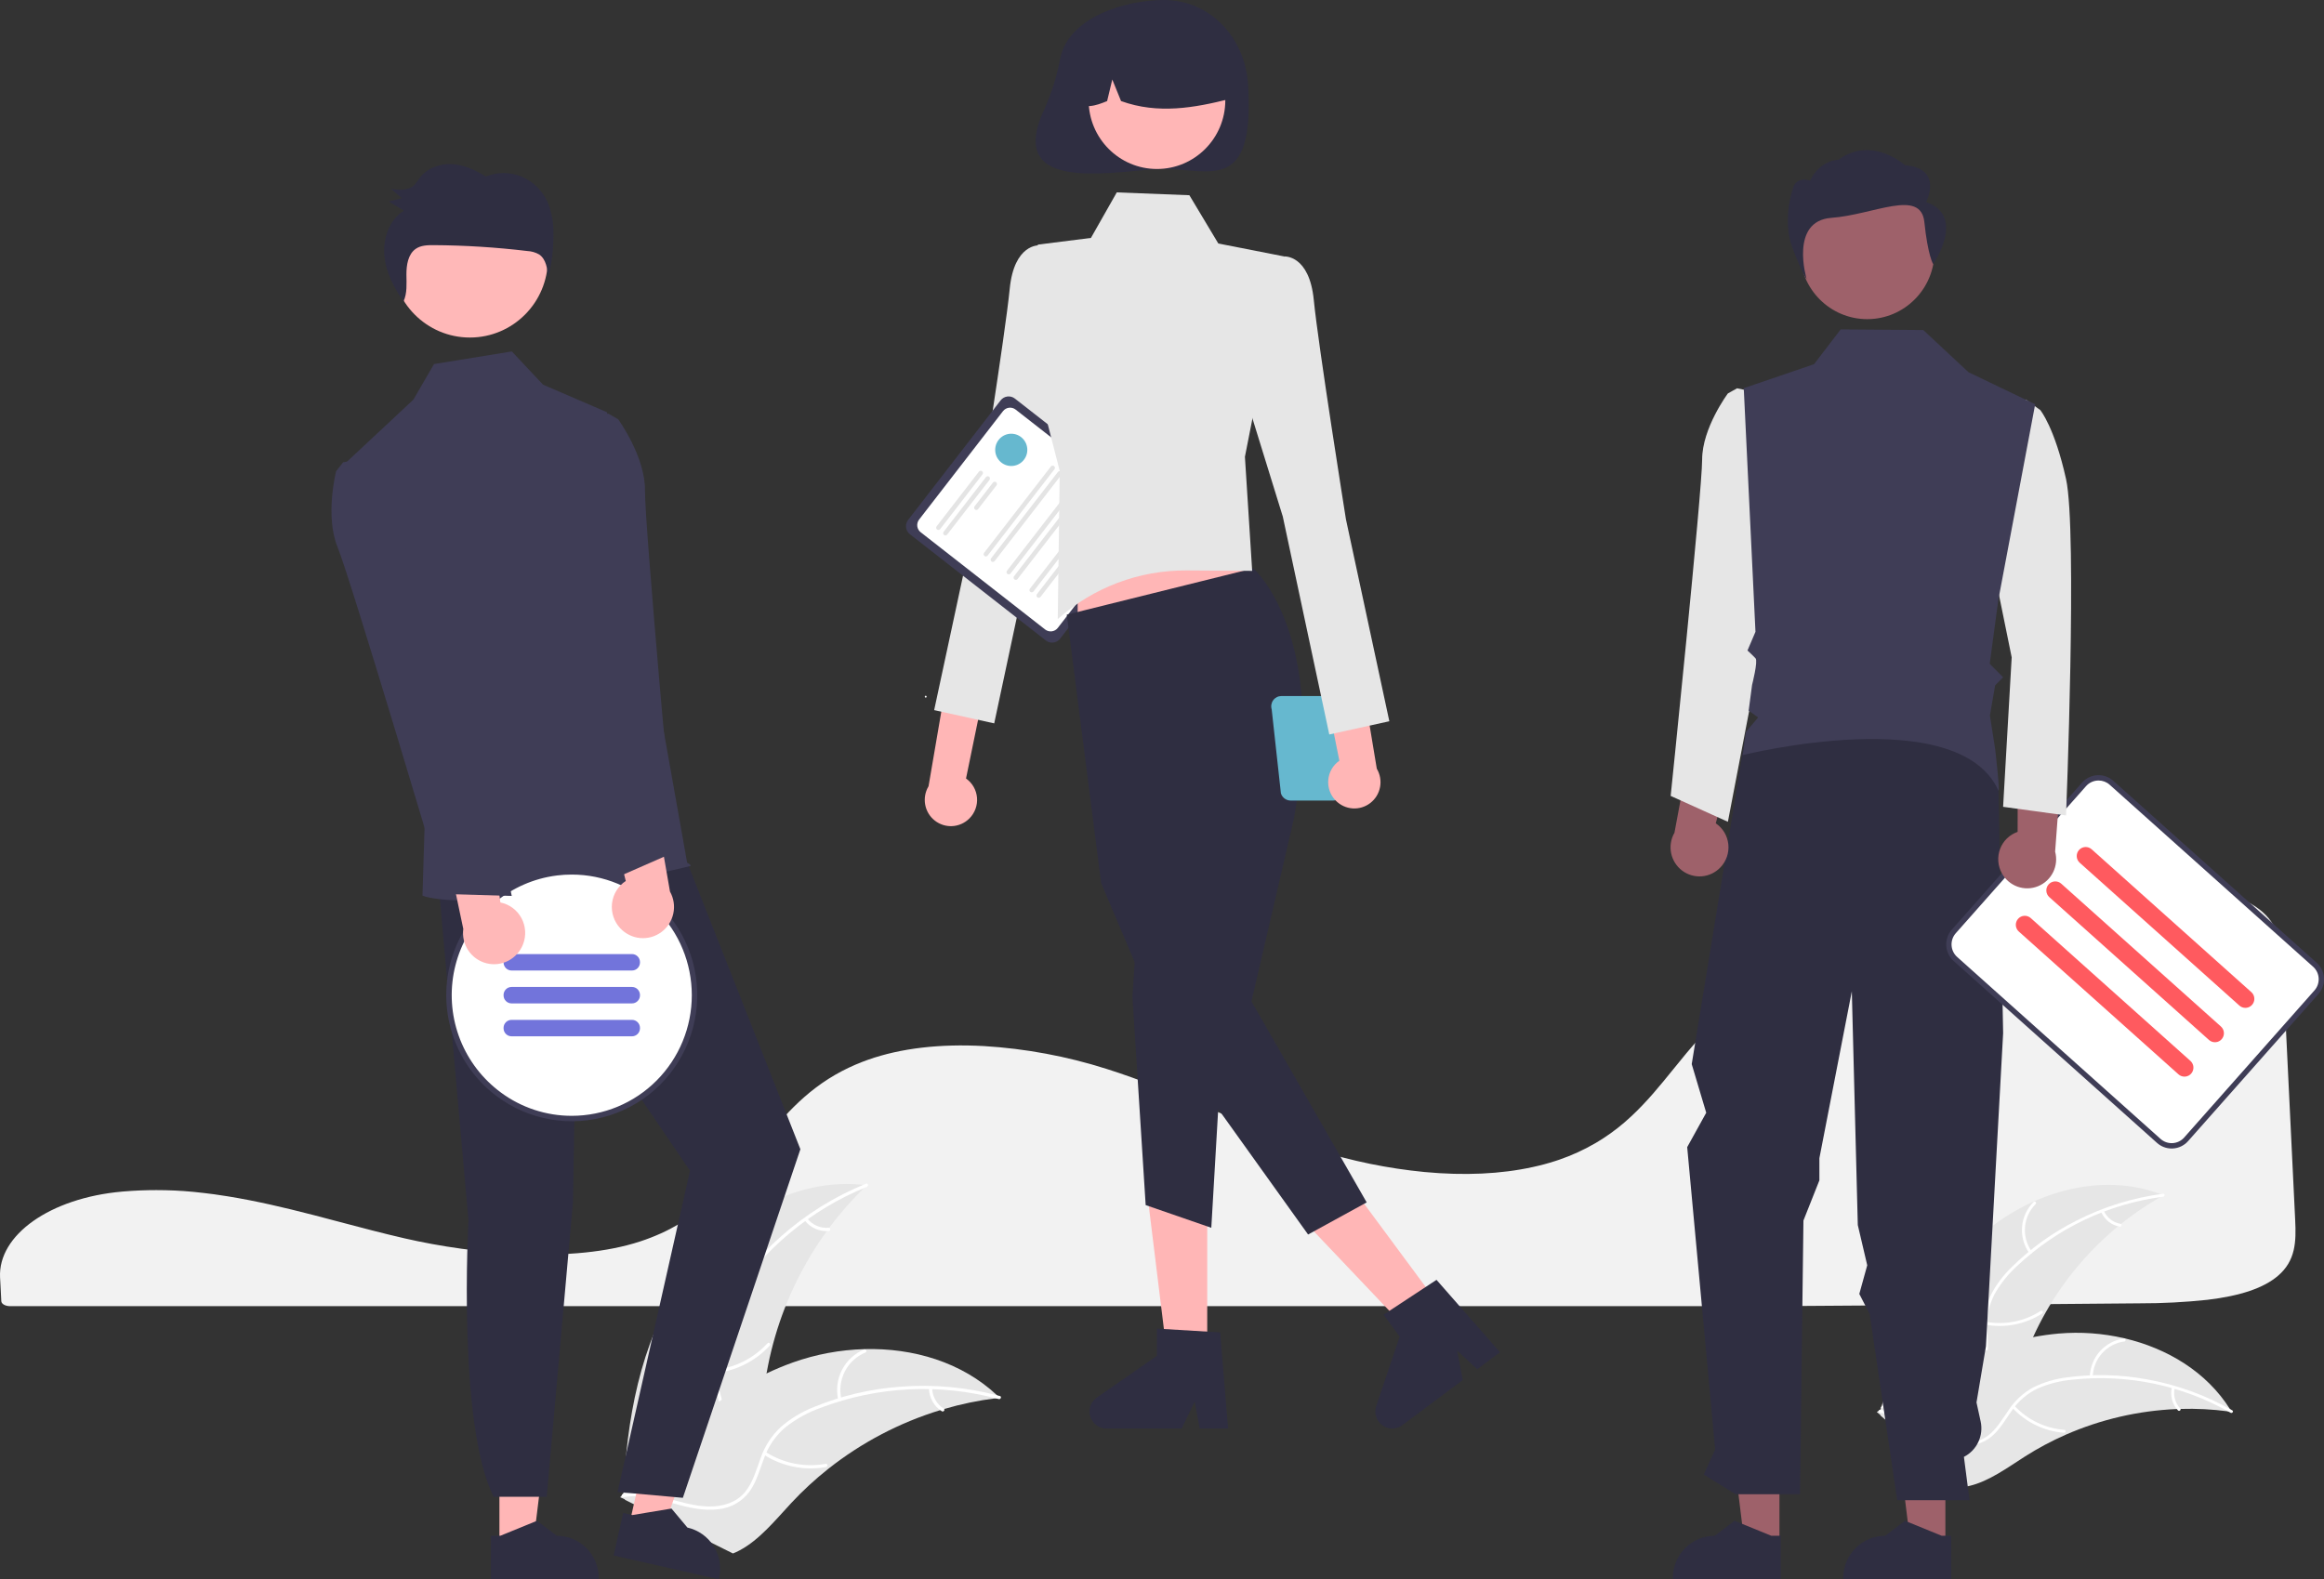 <svg width="153" height="104" viewBox="0 0 153 104" fill="none" xmlns="http://www.w3.org/2000/svg">
<rect x="0" y="0" width="153" height="104" fill="#333333" stroke="none"/>
<g clip-path="url(#clip0_1048_186)">
<path d="M10.296 78.37C9.57 78.37 8.842 78.4 8.131 78.46L8.028 78.469C3.312 78.888 -0.138 81.319 0.004 84.124L0.032 84.631C0.05 84.952 0.069 85.296 0.085 85.679C0.093 85.867 0.349 86.012 0.668 86.012H116.666C124.844 85.962 132.993 85.899 140.884 85.825C142.364 85.828 143.843 85.751 145.315 85.595C147.508 85.334 149.03 84.817 149.969 84.014H149.969C151.136 83.018 151.173 81.764 151.103 80.347C150.959 77.487 150.816 74.482 150.674 71.486C150.548 68.846 150.423 66.213 150.298 63.691C150.221 62.195 150.049 60.875 148.723 59.865C147.286 58.774 144.666 58.221 140.935 58.221C140.89 58.221 140.845 58.221 140.799 58.221C129.106 58.263 117.52 62.304 111.969 68.277C111.33 68.965 110.734 69.701 110.158 70.414C109.307 71.466 108.427 72.553 107.377 73.526C106.808 74.06 106.193 74.542 105.54 74.966C105.495 74.997 105.443 75.031 105.388 75.062C105.264 75.144 105.133 75.223 105.006 75.293C104.261 75.726 103.477 76.084 102.663 76.364L102.581 76.392C102.519 76.414 102.452 76.436 102.385 76.456C101.915 76.608 101.427 76.739 100.938 76.845C98.822 77.314 96.416 77.426 93.787 77.179C91.372 76.945 88.989 76.457 86.676 75.722C84.242 74.949 81.963 73.985 79.759 73.052C78.791 72.643 77.79 72.219 76.79 71.818C76.602 71.742 76.417 71.669 76.23 71.595C75.008 71.116 73.901 70.721 72.845 70.387C70.228 69.555 67.519 69.051 64.779 68.885C61.871 68.725 59.308 69.027 57.163 69.78C56.572 69.987 55.997 70.237 55.441 70.526C52.901 71.852 51.335 73.809 49.821 75.701C47.938 78.055 45.99 80.489 42.144 81.75C37.706 83.208 31.228 82.602 26.645 81.549C25.204 81.218 23.765 80.837 22.373 80.469C21.811 80.32 21.249 80.172 20.686 80.025C19.58 79.739 18.674 79.519 17.837 79.333L17.572 79.274C17.424 79.242 17.277 79.209 17.127 79.179C16.132 78.969 15.206 78.803 14.293 78.674L14.078 78.642C13.645 78.585 13.24 78.537 12.843 78.497L12.685 78.481C11.907 78.407 11.103 78.37 10.296 78.37Z" fill="#F2F2F2"/>
<path d="M130.244 81.499C133.508 78.543 138.363 77.057 142.436 78.714C138.258 81.046 135.036 84.787 133.339 89.276C132.69 91.01 132.149 93.006 130.554 93.934C129.562 94.511 128.328 94.54 127.215 94.261C126.103 93.982 125.083 93.423 124.077 92.87L123.791 92.863C125.076 88.64 126.98 84.456 130.244 81.499Z" fill="#E6E6E6"/>
<path d="M142.412 78.805C138.805 79.273 135.437 80.872 132.786 83.374C132.206 83.903 131.712 84.52 131.323 85.203C130.965 85.88 130.795 86.642 130.829 87.408C130.846 88.124 130.947 88.853 130.791 89.56C130.706 89.921 130.546 90.259 130.322 90.553C130.098 90.848 129.814 91.091 129.49 91.267C128.693 91.728 127.779 91.873 126.88 91.984C125.882 92.107 124.843 92.218 123.98 92.781C123.875 92.849 123.776 92.682 123.88 92.614C125.383 91.635 127.285 91.991 128.901 91.338C129.655 91.033 130.322 90.498 130.558 89.689C130.765 88.982 130.662 88.229 130.638 87.505C130.594 86.758 130.732 86.012 131.041 85.331C131.394 84.63 131.864 83.995 132.429 83.452C133.682 82.211 135.122 81.175 136.695 80.383C138.485 79.469 140.418 78.869 142.41 78.61C142.533 78.594 142.534 78.789 142.412 78.805H142.412Z" fill="white"/>
<path d="M133.595 82.518C133.238 82.014 133.07 81.399 133.123 80.782C133.175 80.165 133.444 79.588 133.881 79.152C133.97 79.064 134.11 79.198 134.021 79.286C133.613 79.691 133.363 80.23 133.315 80.804C133.268 81.378 133.426 81.951 133.761 82.418C133.834 82.52 133.667 82.619 133.595 82.518V82.518Z" fill="white"/>
<path d="M130.775 87.046C132.015 87.267 133.291 87.01 134.351 86.326C134.456 86.259 134.555 86.426 134.45 86.493C133.346 87.203 132.017 87.467 130.728 87.235C130.605 87.213 130.653 87.024 130.775 87.046Z" fill="white"/>
<path d="M138.503 79.727C138.601 79.951 138.752 80.147 138.944 80.297C139.136 80.448 139.362 80.548 139.602 80.589C139.725 80.61 139.677 80.799 139.555 80.778C139.29 80.732 139.04 80.621 138.828 80.455C138.616 80.289 138.447 80.073 138.337 79.827C138.324 79.804 138.321 79.778 138.327 79.753C138.333 79.728 138.349 79.707 138.37 79.693C138.392 79.68 138.419 79.676 138.444 79.683C138.468 79.689 138.49 79.705 138.503 79.727Z" fill="white"/>
<path d="M146.92 92.971C146.843 92.961 146.766 92.95 146.687 92.94C145.648 92.802 144.6 92.748 143.552 92.78C143.471 92.781 143.389 92.784 143.308 92.787C140.785 92.892 138.303 93.466 135.989 94.481C135.068 94.886 134.179 95.36 133.33 95.9C132.158 96.647 130.946 97.549 129.635 97.854C129.499 97.887 129.36 97.912 129.221 97.928L123.805 93.215C123.798 93.198 123.79 93.182 123.783 93.165L123.559 92.987C123.6 92.956 123.645 92.925 123.686 92.894C123.711 92.876 123.736 92.859 123.76 92.841C123.777 92.829 123.793 92.817 123.808 92.806C123.813 92.802 123.819 92.798 123.823 92.796C123.837 92.784 123.852 92.775 123.865 92.765C124.111 92.59 124.358 92.416 124.607 92.244C124.608 92.243 124.608 92.243 124.611 92.243C126.497 90.913 128.533 89.813 130.677 88.965C130.741 88.941 130.806 88.915 130.873 88.893C131.839 88.532 132.832 88.251 133.843 88.053C134.397 87.946 134.956 87.868 135.518 87.817C136.97 87.691 138.432 87.796 139.852 88.126C142.682 88.786 145.271 90.348 146.805 92.784C146.844 92.846 146.882 92.908 146.92 92.971Z" fill="#E6E6E6"/>
<path d="M146.85 93.03C143.69 91.222 140.043 90.46 136.427 90.854C135.647 90.924 134.883 91.118 134.164 91.428C133.472 91.753 132.88 92.258 132.448 92.89C132.034 93.472 131.677 94.115 131.129 94.585C130.845 94.822 130.515 94.996 130.159 95.095C129.804 95.194 129.432 95.216 129.067 95.161C128.155 95.046 127.338 94.609 126.554 94.153C125.684 93.648 124.788 93.109 123.761 93.035C123.637 93.026 123.658 92.833 123.782 92.842C125.568 92.969 126.873 94.405 128.555 94.861C129.34 95.074 130.193 95.051 130.866 94.548C131.455 94.108 131.823 93.445 132.238 92.852C132.65 92.229 133.207 91.716 133.862 91.36C134.564 91.014 135.319 90.791 136.095 90.7C137.839 90.467 139.609 90.511 141.34 90.831C143.317 91.184 145.22 91.875 146.965 92.874C147.073 92.936 146.957 93.092 146.85 93.03V93.03Z" fill="white"/>
<path d="M137.582 90.658C137.599 90.04 137.834 89.447 138.245 88.986C138.656 88.526 139.217 88.227 139.827 88.144C139.951 88.127 139.982 88.319 139.858 88.336C139.29 88.412 138.768 88.691 138.385 89.12C138.003 89.55 137.787 90.103 137.775 90.679C137.772 90.805 137.579 90.783 137.582 90.658V90.658Z" fill="white"/>
<path d="M132.619 92.568C133.477 93.494 134.65 94.061 135.905 94.157C136.029 94.166 136.008 94.36 135.884 94.35C134.578 94.249 133.358 93.656 132.468 92.69C132.384 92.598 132.535 92.476 132.619 92.568H132.619Z" fill="white"/>
<path d="M143.175 91.398C143.119 91.637 143.122 91.885 143.185 92.121C143.248 92.357 143.369 92.574 143.536 92.752C143.622 92.843 143.47 92.965 143.385 92.874C143.201 92.677 143.069 92.437 142.998 92.176C142.928 91.915 142.923 91.641 142.982 91.378C142.986 91.352 142.999 91.329 143.019 91.313C143.039 91.297 143.064 91.289 143.089 91.291C143.114 91.294 143.138 91.307 143.154 91.327C143.17 91.347 143.177 91.373 143.175 91.398Z" fill="white"/>
<path d="M44.8 84.441C47.472 80.366 52.253 77.419 57.068 78.053C53.245 81.714 50.834 86.617 50.261 91.892C50.048 93.928 50.021 96.214 48.573 97.653C47.672 98.548 46.359 98.924 45.092 98.936C43.825 98.949 42.58 98.637 41.351 98.326L41.043 98.399C41.248 93.523 42.127 88.515 44.8 84.441Z" fill="#E6E6E6"/>
<path d="M57.07 78.154C53.342 79.664 50.182 82.316 48.039 85.733C47.565 86.461 47.208 87.259 46.981 88.098C46.786 88.923 46.814 89.785 47.063 90.595C47.28 91.355 47.589 92.107 47.618 92.907C47.627 93.316 47.55 93.723 47.391 94.1C47.233 94.478 46.997 94.817 46.699 95.097C45.974 95.812 45.036 96.223 44.105 96.593C43.072 97.003 41.992 97.413 41.224 98.256C41.131 98.358 40.979 98.207 41.072 98.105C42.408 96.638 44.541 96.487 46.089 95.337C46.811 94.8 47.376 94.041 47.405 93.11C47.43 92.295 47.112 91.519 46.886 90.752C46.631 89.965 46.573 89.128 46.715 88.314C46.898 87.465 47.225 86.655 47.679 85.916C48.676 84.238 49.929 82.728 51.392 81.441C53.054 79.962 54.956 78.781 57.014 77.947C57.142 77.895 57.197 78.103 57.07 78.154L57.07 78.154Z" fill="white"/>
<path d="M48.665 84.593C48.144 84.154 47.794 83.543 47.68 82.868C47.565 82.194 47.693 81.501 48.039 80.913C48.11 80.794 48.297 80.898 48.227 81.017C47.902 81.565 47.784 82.21 47.892 82.838C48 83.466 48.327 84.034 48.815 84.44C48.921 84.528 48.771 84.681 48.665 84.593Z" fill="white"/>
<path d="M46.903 90.225C48.29 90.115 49.584 89.483 50.528 88.456C50.621 88.354 50.773 88.505 50.68 88.607C49.696 89.674 48.348 90.328 46.904 90.44C46.767 90.451 46.766 90.236 46.903 90.225H46.903Z" fill="white"/>
<path d="M53.142 80.234C53.308 80.446 53.525 80.613 53.772 80.721C54.018 80.828 54.288 80.872 54.556 80.849C54.693 80.837 54.694 81.052 54.557 81.064C54.261 81.088 53.964 81.039 53.691 80.921C53.418 80.803 53.178 80.62 52.991 80.387C52.972 80.367 52.961 80.34 52.961 80.311C52.961 80.283 52.971 80.256 52.99 80.235C53.01 80.215 53.037 80.203 53.066 80.203C53.094 80.203 53.121 80.214 53.142 80.234H53.142Z" fill="white"/>
<path d="M65.811 92.047C65.726 92.057 65.64 92.067 65.554 92.079C64.404 92.221 63.268 92.457 62.157 92.784C62.07 92.808 61.983 92.834 61.898 92.86C59.228 93.677 56.732 94.986 54.538 96.718C53.665 97.409 52.846 98.165 52.088 98.98C51.04 100.106 49.993 101.41 48.676 102.102C48.539 102.176 48.398 102.241 48.254 102.297L41.157 98.771C41.145 98.755 41.132 98.74 41.12 98.724L40.83 98.596C40.866 98.551 40.905 98.506 40.941 98.461C40.962 98.435 40.984 98.41 41.005 98.384C41.02 98.366 41.034 98.349 41.046 98.333C41.051 98.327 41.056 98.322 41.06 98.317C41.072 98.301 41.085 98.287 41.096 98.273C41.31 98.017 41.527 97.762 41.746 97.508C41.747 97.507 41.747 97.507 41.749 97.506C43.422 95.577 45.269 93.771 47.33 92.304C47.392 92.26 47.455 92.214 47.52 92.172C48.453 91.516 49.437 90.938 50.464 90.443C51.027 90.174 51.603 89.934 52.19 89.723C53.708 89.182 55.301 88.885 56.911 88.841C60.121 88.755 63.322 89.702 65.636 91.879C65.695 91.935 65.753 91.99 65.811 92.047Z" fill="#E6E6E6"/>
<path d="M65.751 92.13C61.87 91.079 57.759 91.284 54.001 92.716C53.186 93.01 52.423 93.431 51.739 93.964C51.089 94.504 50.595 95.21 50.309 96.007C50.027 96.745 49.823 97.533 49.367 98.189C49.129 98.521 48.824 98.799 48.471 99.005C48.119 99.21 47.727 99.338 47.321 99.381C46.314 99.513 45.319 99.274 44.355 99.006C43.284 98.709 42.176 98.383 41.058 98.591C40.922 98.616 40.891 98.404 41.027 98.378C42.973 98.016 44.766 99.186 46.691 99.204C47.589 99.212 48.495 98.948 49.075 98.222C49.583 97.587 49.794 96.775 50.073 96.025C50.341 95.243 50.796 94.539 51.397 93.975C52.052 93.409 52.798 92.959 53.603 92.645C55.404 91.908 57.309 91.46 59.249 91.318C61.462 91.143 63.688 91.35 65.831 91.93C65.963 91.966 65.883 92.166 65.751 92.13Z" fill="white"/>
<path d="M55.185 92.183C55.032 91.517 55.119 90.818 55.431 90.21C55.744 89.602 56.261 89.126 56.89 88.866C57.018 88.814 57.104 89.011 56.977 89.063C56.39 89.304 55.908 89.748 55.619 90.314C55.329 90.88 55.25 91.532 55.397 92.152C55.429 92.287 55.217 92.317 55.185 92.183H55.185Z" fill="white"/>
<path d="M50.404 95.613C51.577 96.364 52.989 96.643 54.358 96.394C54.493 96.369 54.525 96.582 54.389 96.607C52.964 96.863 51.496 96.57 50.276 95.786C50.16 95.711 50.288 95.539 50.404 95.613V95.613Z" fill="white"/>
<path d="M61.369 91.412C61.375 91.682 61.447 91.947 61.58 92.182C61.713 92.417 61.901 92.615 62.129 92.759C62.246 92.832 62.118 93.004 62.002 92.932C61.751 92.772 61.542 92.553 61.395 92.293C61.248 92.034 61.166 91.742 61.157 91.444C61.154 91.415 61.161 91.387 61.178 91.365C61.195 91.342 61.219 91.326 61.247 91.321C61.275 91.317 61.304 91.325 61.327 91.342C61.349 91.359 61.364 91.384 61.369 91.412V91.412Z" fill="white"/>
<path d="M63.823 53.892C64 53.715 64.136 53.5 64.222 53.264C64.308 53.028 64.342 52.776 64.321 52.525C64.299 52.275 64.223 52.032 64.099 51.814C63.974 51.596 63.803 51.409 63.598 51.264L66.391 37.677L63.378 38.632L61.13 51.777C60.912 52.139 60.833 52.569 60.909 52.985C60.985 53.402 61.21 53.776 61.542 54.036C61.874 54.297 62.289 54.426 62.71 54.4C63.13 54.373 63.526 54.192 63.823 53.892Z" fill="#FFB6B6"/>
<path d="M70.279 17.572L68.413 16.156C68.413 16.156 66.766 16.039 66.474 19.024C66.183 22.009 64.356 33.465 64.356 33.465L61.5 46.762L65.454 47.635L68.514 33.284L71.576 23.384L70.279 17.572Z" fill="#E6E6E6"/>
<path d="M68.856 42.178L59.902 35.179C59.762 35.07 59.672 34.91 59.65 34.733C59.628 34.557 59.676 34.379 59.785 34.239L65.877 26.363C65.986 26.223 66.145 26.132 66.321 26.11C66.496 26.088 66.673 26.136 66.813 26.245L75.767 33.243C75.907 33.353 75.998 33.513 76.02 33.69C76.041 33.866 75.993 34.044 75.885 34.184L69.792 42.06C69.683 42.2 69.524 42.291 69.348 42.313C69.173 42.335 68.996 42.287 68.856 42.178Z" fill="#3F3D56"/>
<path d="M68.808 41.454L60.613 35.049C60.489 34.952 60.409 34.81 60.389 34.653C60.37 34.497 60.413 34.339 60.509 34.214L66.032 27.074C66.129 26.95 66.27 26.869 66.426 26.849C66.582 26.83 66.739 26.873 66.863 26.97L75.058 33.374C75.182 33.471 75.262 33.614 75.282 33.77C75.301 33.927 75.258 34.085 75.162 34.21L69.639 41.349C69.543 41.474 69.401 41.555 69.245 41.574C69.089 41.594 68.932 41.55 68.808 41.454Z" fill="white"/>
<path d="M61.688 34.867C61.657 34.843 61.637 34.807 61.632 34.768C61.627 34.729 61.638 34.689 61.662 34.658L64.448 31.056C64.472 31.025 64.508 31.005 64.547 31C64.566 30.998 64.586 30.999 64.604 31.004C64.623 31.009 64.641 31.018 64.656 31.03C64.671 31.042 64.684 31.057 64.694 31.074C64.703 31.091 64.71 31.11 64.712 31.129C64.714 31.149 64.713 31.168 64.708 31.187C64.703 31.206 64.694 31.224 64.682 31.239L61.896 34.841C61.872 34.872 61.836 34.892 61.797 34.897C61.758 34.902 61.719 34.891 61.688 34.867Z" fill="#E4E4E4"/>
<path d="M62.149 35.228C62.118 35.204 62.098 35.169 62.093 35.129C62.088 35.09 62.099 35.051 62.123 35.02L64.909 31.418C64.933 31.387 64.969 31.366 65.008 31.361C65.047 31.357 65.086 31.367 65.117 31.392C65.148 31.416 65.168 31.451 65.173 31.491C65.178 31.53 65.167 31.569 65.143 31.601L62.357 35.202C62.333 35.233 62.297 35.254 62.258 35.258C62.219 35.263 62.18 35.252 62.149 35.228Z" fill="#E4E4E4"/>
<path d="M64.188 33.549C64.157 33.525 64.137 33.49 64.132 33.45C64.127 33.411 64.138 33.372 64.162 33.341L65.37 31.779C65.382 31.764 65.397 31.751 65.413 31.741C65.43 31.732 65.449 31.725 65.468 31.723C65.488 31.72 65.507 31.722 65.526 31.727C65.545 31.732 65.562 31.741 65.578 31.753C65.593 31.765 65.606 31.78 65.615 31.797C65.625 31.814 65.631 31.833 65.634 31.852C65.636 31.872 65.635 31.891 65.629 31.91C65.624 31.929 65.615 31.947 65.603 31.962L64.396 33.523C64.372 33.554 64.336 33.575 64.297 33.58C64.258 33.584 64.219 33.574 64.188 33.549Z" fill="#E4E4E4"/>
<path d="M64.813 36.612C64.782 36.588 64.762 36.553 64.757 36.513C64.752 36.474 64.763 36.435 64.787 36.404L69.186 30.718C69.198 30.702 69.212 30.689 69.229 30.68C69.246 30.67 69.265 30.664 69.284 30.661C69.303 30.659 69.323 30.66 69.342 30.666C69.36 30.671 69.378 30.68 69.393 30.692C69.409 30.703 69.421 30.718 69.431 30.735C69.441 30.752 69.447 30.771 69.449 30.791C69.452 30.81 69.45 30.829 69.445 30.848C69.44 30.867 69.431 30.885 69.419 30.9L65.021 36.586C64.997 36.617 64.961 36.638 64.922 36.642C64.883 36.647 64.844 36.637 64.813 36.612Z" fill="#E4E4E4"/>
<path d="M65.274 36.974C65.243 36.95 65.223 36.914 65.218 36.875C65.213 36.836 65.224 36.796 65.248 36.765L69.647 31.079C69.659 31.064 69.673 31.051 69.69 31.041C69.707 31.031 69.726 31.025 69.745 31.023C69.764 31.02 69.784 31.022 69.803 31.027C69.821 31.032 69.839 31.041 69.854 31.053C69.87 31.065 69.882 31.08 69.892 31.097C69.902 31.114 69.908 31.132 69.91 31.152C69.913 31.171 69.911 31.191 69.906 31.21C69.901 31.229 69.892 31.246 69.88 31.262L65.482 36.948C65.457 36.979 65.422 36.999 65.383 37.004C65.344 37.009 65.305 36.998 65.274 36.974Z" fill="#E4E4E4"/>
<path d="M66.321 37.793C66.29 37.769 66.27 37.733 66.265 37.694C66.26 37.655 66.271 37.615 66.295 37.584L70.693 31.898C70.705 31.883 70.72 31.87 70.737 31.86C70.754 31.851 70.773 31.844 70.792 31.842C70.811 31.84 70.831 31.841 70.85 31.846C70.868 31.851 70.886 31.86 70.901 31.872C70.916 31.884 70.929 31.899 70.939 31.916C70.949 31.933 70.955 31.952 70.957 31.971C70.96 31.991 70.958 32.01 70.953 32.029C70.948 32.048 70.939 32.066 70.927 32.081L66.528 37.767C66.504 37.798 66.469 37.818 66.43 37.823C66.391 37.828 66.352 37.817 66.321 37.793Z" fill="#E4E4E4"/>
<path d="M66.784 38.154C66.753 38.13 66.733 38.095 66.728 38.055C66.723 38.016 66.734 37.977 66.758 37.946L71.156 32.26C71.168 32.244 71.183 32.231 71.2 32.222C71.217 32.212 71.236 32.206 71.255 32.203C71.274 32.201 71.294 32.202 71.312 32.208C71.331 32.213 71.349 32.221 71.364 32.233C71.379 32.245 71.392 32.26 71.402 32.277C71.412 32.294 71.418 32.313 71.42 32.333C71.422 32.352 71.421 32.371 71.416 32.39C71.411 32.409 71.402 32.427 71.39 32.442L66.991 38.128C66.967 38.159 66.932 38.18 66.893 38.184C66.854 38.189 66.815 38.179 66.784 38.154Z" fill="#E4E4E4"/>
<path d="M67.831 38.974C67.8 38.95 67.779 38.914 67.775 38.875C67.77 38.836 67.781 38.796 67.805 38.765L72.203 33.079C72.215 33.063 72.23 33.051 72.247 33.041C72.264 33.031 72.282 33.025 72.302 33.023C72.321 33.02 72.341 33.022 72.359 33.027C72.378 33.032 72.396 33.041 72.411 33.053C72.426 33.065 72.439 33.08 72.449 33.097C72.458 33.114 72.465 33.132 72.467 33.152C72.469 33.171 72.468 33.191 72.463 33.21C72.458 33.229 72.449 33.246 72.437 33.262L68.038 38.948C68.014 38.979 67.979 38.999 67.94 39.004C67.901 39.009 67.862 38.998 67.831 38.974Z" fill="#E4E4E4"/>
<path d="M68.293 39.334C68.263 39.309 68.242 39.274 68.237 39.235C68.233 39.196 68.243 39.156 68.267 39.125L72.666 33.439C72.69 33.408 72.726 33.388 72.764 33.383C72.803 33.378 72.843 33.389 72.874 33.413C72.904 33.437 72.925 33.473 72.93 33.512C72.934 33.551 72.924 33.59 72.9 33.622L68.501 39.308C68.477 39.339 68.442 39.359 68.403 39.364C68.364 39.369 68.325 39.358 68.293 39.334Z" fill="#E4E4E4"/>
<path d="M60.944 45.938C60.977 45.938 61.004 45.91 61.004 45.877C61.004 45.843 60.977 45.815 60.944 45.815C60.91 45.815 60.883 45.843 60.883 45.877C60.883 45.91 60.91 45.938 60.944 45.938Z" fill="white"/>
<path d="M69.8 3.841C69.586 4.995 69.236 6.12 68.756 7.191C66.008 13.034 73.833 11.129 76.63 11.129C79.687 11.129 82.613 12.745 82.166 5.565C81.975 2.497 79.687 0 76.63 0C74.018 0 70.346 1.167 69.8 3.841Z" fill="#2F2E41"/>
<path d="M79.478 89.533H76.873L75.633 79.434H79.478V89.533Z" fill="#FFB6B6"/>
<path d="M80.853 94.07H78.985L78.651 92.297L77.797 94.07H72.842C72.605 94.07 72.374 93.994 72.182 93.852C71.991 93.711 71.85 93.511 71.779 93.284C71.708 93.056 71.712 92.811 71.789 92.585C71.867 92.36 72.014 92.165 72.21 92.029L76.166 89.282V87.49L80.328 87.74L80.853 94.07Z" fill="#2F2E41"/>
<path d="M94.956 86.229L92.865 87.792L85.875 80.431L88.96 78.125L94.956 86.229Z" fill="#FFB6B6"/>
<path d="M98.751 89.044L97.252 90.165L95.932 88.942L96.299 90.877L92.323 93.849C92.133 93.991 91.902 94.069 91.664 94.07C91.427 94.071 91.195 93.996 91.003 93.855C90.811 93.715 90.669 93.516 90.597 93.289C90.525 93.061 90.528 92.817 90.604 92.591L92.148 88.013L91.085 86.575L94.572 84.279L98.751 89.044Z" fill="#2F2E41"/>
<path d="M70.947 43.053L83.313 41.117L80.854 33.681H70.947V43.053Z" fill="#FFB6B6"/>
<path d="M82.512 37.426C82.512 37.426 87.454 41.718 85.174 53.954L82.39 65.943L89.975 79.179L86.118 81.294L76.77 68.236L72.493 58.151L70.231 40.476L82.512 37.426Z" fill="#2F2E41"/>
<path d="M74.852 61.024L74.555 65.652L75.425 79.356L79.746 80.851L80.564 66.81L74.852 61.024Z" fill="#2F2E41"/>
<path d="M73.523 12.669L78.303 12.856L80.208 16.035L84.554 16.888L81.959 30.082L82.437 37.592L78.109 37.565C74.99 37.546 71.973 38.685 69.638 40.763L69.768 31.015L67.906 23.738L68.325 16.108L71.821 15.668L73.523 12.669Z" fill="#E6E6E6"/>
<path d="M76.169 11.128C78.653 11.128 80.668 9.103 80.668 6.606C80.668 4.108 78.653 2.084 76.169 2.084C73.684 2.084 71.67 4.108 71.67 6.606C71.67 9.103 73.684 11.128 76.169 11.128Z" fill="#FFB6B6"/>
<path d="M73.115 1.996C73.903 1.513 74.806 1.252 75.729 1.24C76.653 1.227 77.562 1.465 78.363 1.927C79.163 2.389 79.826 3.058 80.281 3.866C80.736 4.673 80.967 5.589 80.95 6.517C78.657 7.095 76.249 7.538 73.804 6.655L73.227 5.235L72.887 6.656C72.142 6.962 71.396 7.221 70.649 6.653C70.619 5.728 70.831 4.811 71.263 3.994C71.696 3.176 72.334 2.488 73.115 1.996Z" fill="#2F2E41"/>
<path d="M83.721 46.708L84.328 52.24C84.37 52.378 84.455 52.499 84.57 52.584C84.686 52.67 84.826 52.717 84.97 52.717H87.765C87.909 52.717 88.049 52.67 88.164 52.584C88.28 52.499 88.365 52.378 88.407 52.24L88.91 48C89.055 48.071 89.214 48.107 89.376 48.104C89.537 48.102 89.696 48.06 89.838 47.984C89.981 47.908 90.103 47.799 90.196 47.666C90.288 47.532 90.348 47.379 90.37 47.218C90.391 47.057 90.375 46.894 90.322 46.741C90.269 46.587 90.18 46.449 90.063 46.337C89.946 46.225 89.805 46.142 89.65 46.096C89.495 46.05 89.331 46.041 89.173 46.071C89.11 45.996 89.032 45.937 88.944 45.896C88.856 45.855 88.76 45.834 88.663 45.834H84.363C84.258 45.834 84.154 45.859 84.061 45.906C83.967 45.954 83.885 46.023 83.823 46.108C83.76 46.193 83.719 46.292 83.701 46.396C83.683 46.5 83.69 46.607 83.721 46.708ZM88.997 47.713L89.305 46.708C89.341 46.592 89.344 46.468 89.315 46.35C89.328 46.35 89.341 46.346 89.354 46.346C89.547 46.346 89.733 46.424 89.869 46.561C90.006 46.698 90.082 46.885 90.082 47.079C90.082 47.273 90.006 47.459 89.869 47.596C89.733 47.734 89.547 47.811 89.354 47.811C89.229 47.81 89.106 47.776 88.997 47.713Z" fill="#66B8CF"/>
<path d="M87.938 52.72C87.761 52.542 87.626 52.327 87.541 52.09C87.456 51.854 87.424 51.602 87.447 51.351C87.469 51.101 87.546 50.858 87.672 50.641C87.798 50.424 87.97 50.237 88.176 50.094L85.451 36.492L88.46 37.463L90.641 50.619C90.857 50.982 90.934 51.413 90.856 51.829C90.778 52.245 90.551 52.617 90.218 52.876C89.884 53.135 89.468 53.263 89.048 53.234C88.628 53.205 88.233 53.022 87.938 52.72Z" fill="#FFB6B6"/>
<path d="M82.688 18.305L84.554 16.888C84.554 16.888 86.201 16.771 86.493 19.756C86.784 22.741 88.61 34.197 88.61 34.197L91.467 47.495L87.513 48.367L84.453 34.017L81.391 24.116L82.688 18.305Z" fill="#E6E6E6"/>
<path d="M66.576 30.686C67.16 30.686 67.633 30.21 67.633 29.624C67.633 29.037 67.16 28.561 66.576 28.561C65.993 28.561 65.519 29.037 65.519 29.624C65.519 30.21 65.993 30.686 66.576 30.686Z" fill="#66B8CF"/>
<path d="M32.879 101.854L35.081 101.854L36.129 93.316L32.879 93.317L32.879 101.854Z" fill="#FFB6B6"/>
<path d="M32.318 101.132L32.938 101.132L35.358 100.143L36.655 101.132H36.655C37.388 101.132 38.091 101.424 38.61 101.945C39.128 102.466 39.419 103.173 39.419 103.91V104L32.319 104L32.318 101.132Z" fill="#2F2E41"/>
<path d="M41.414 100.46L43.562 100.947L46.455 92.851L43.285 92.132L41.414 100.46Z" fill="#FFB6B6"/>
<path d="M41.025 99.631L41.63 99.768L44.207 99.339L45.255 100.591L45.255 100.591C45.97 100.753 46.592 101.194 46.983 101.817C47.375 102.44 47.504 103.194 47.343 103.912L47.323 104L40.397 102.429L41.025 99.631Z" fill="#2F2E41"/>
<path d="M28.85 57.938L30.841 80.364C30.841 80.364 30.095 93.827 32.502 98.564H35.994L37.723 79.134L37.94 66.092L45.426 77.095L40.658 98.247L44.956 98.633L52.693 75.678L44.193 54.13L28.85 57.938Z" fill="#2F2E41"/>
<path d="M30.934 22.227C33.771 22.227 36.07 19.916 36.07 17.065C36.07 14.214 33.771 11.903 30.934 11.903C28.098 11.903 25.799 14.214 25.799 17.065C25.799 19.916 28.098 22.227 30.934 22.227Z" fill="#FFB8B8"/>
<path d="M39.962 27.146L35.749 25.329L33.698 23.143L28.575 23.973L27.215 26.316L22.814 30.429L27.97 53.861L27.814 58.979C27.814 58.979 31.114 60.472 45.425 57.034C45.597 56.993 45.238 56.812 45.238 56.812L39.962 27.146Z" fill="#3F3D56"/>
<path d="M25.595 19.993C25.559 19.944 25.524 19.895 25.489 19.845C25.475 19.875 25.463 19.906 25.447 19.935L25.595 19.993Z" fill="#2F2E41"/>
<path d="M36.043 13.289C35.699 12.537 35.087 11.943 34.328 11.624C33.575 11.319 32.734 11.319 31.983 11.626C31.303 11.195 30.549 10.853 29.755 10.811C28.96 10.768 28.12 11.065 27.631 11.717C27.521 11.889 27.397 12.051 27.26 12.201C26.866 12.568 26.268 12.515 25.745 12.44C25.98 12.642 26.214 12.844 26.449 13.046C26.165 13.121 25.881 13.195 25.597 13.27C25.928 13.472 26.26 13.674 26.591 13.876C25.629 14.456 25.192 15.723 25.307 16.874C25.416 17.963 25.94 18.959 26.565 19.845C26.815 19.316 26.761 18.682 26.757 18.086C26.753 17.456 26.863 16.741 27.366 16.389C27.704 16.152 28.14 16.141 28.548 16.143C30.609 16.155 32.667 16.284 34.712 16.53C34.99 16.542 35.261 16.621 35.502 16.76C35.954 17.07 36.042 17.711 36.087 18.272C36.327 17.345 36.444 16.39 36.435 15.432C36.456 14.698 36.322 13.968 36.043 13.289Z" fill="#2F2E41"/>
<path d="M37.642 73.659C42.106 73.659 45.725 70.022 45.725 65.535C45.725 61.048 42.106 57.41 37.642 57.41C33.178 57.41 29.559 61.048 29.559 65.535C29.559 70.022 33.178 73.659 37.642 73.659Z" fill="white"/>
<path d="M37.642 57.23C37.226 57.23 36.811 57.261 36.4 57.323C36.19 57.354 35.986 57.394 35.782 57.443C34.291 57.788 32.925 58.543 31.836 59.624C30.747 60.704 29.978 62.068 29.615 63.562C29.252 65.056 29.309 66.622 29.78 68.086C30.251 69.549 31.117 70.853 32.282 71.85C32.42 71.967 32.56 72.081 32.706 72.189C33.754 72.975 34.974 73.5 36.263 73.719C37.553 73.939 38.876 73.848 40.124 73.453C41.371 73.058 42.508 72.371 43.44 71.449C44.372 70.526 45.073 69.394 45.484 68.147C45.896 66.899 46.007 65.57 45.808 64.271C45.609 62.971 45.106 61.738 44.341 60.672C43.575 59.606 42.568 58.738 41.404 58.14C40.239 57.541 38.95 57.229 37.642 57.23V57.23ZM37.642 73.478C35.961 73.48 34.324 72.941 32.971 71.939C32.824 71.83 32.682 71.718 32.544 71.599C31.409 70.637 30.567 69.373 30.114 67.951C29.662 66.53 29.617 65.009 29.985 63.563C30.352 62.117 31.118 60.805 32.194 59.777C33.27 58.748 34.613 58.046 36.068 57.749C36.269 57.708 36.471 57.675 36.675 57.65C36.996 57.61 37.319 57.59 37.642 57.591C39.738 57.591 41.748 58.428 43.23 59.917C44.712 61.407 45.545 63.428 45.545 65.534C45.545 67.641 44.712 69.662 43.23 71.152C41.748 72.642 39.738 73.478 37.642 73.478Z" fill="#3F3D56"/>
<path d="M33.678 63.909H41.607C41.897 63.909 42.133 63.672 42.133 63.38V63.355C42.133 63.063 41.897 62.826 41.607 62.826H33.678C33.387 62.826 33.152 63.063 33.152 63.355V63.38C33.152 63.672 33.387 63.909 33.678 63.909Z" fill="#7274DB"/>
<path d="M33.678 66.075H41.607C41.897 66.075 42.133 65.838 42.133 65.546V65.521C42.133 65.229 41.897 64.992 41.607 64.992H33.678C33.387 64.992 33.152 65.229 33.152 65.521V65.546C33.152 65.838 33.387 66.075 33.678 66.075Z" fill="#7274DB"/>
<path d="M33.678 68.242H41.607C41.897 68.242 42.133 68.005 42.133 67.713V67.688C42.133 67.396 41.897 67.159 41.607 67.159H33.678C33.387 67.159 33.152 67.396 33.152 67.688V67.713C33.152 68.005 33.387 68.242 33.678 68.242Z" fill="#7274DB"/>
<path d="M128.074 101.578L125.765 101.578L124.666 92.626L128.074 92.626L128.074 101.578Z" fill="#9E616A"/>
<path d="M117.15 101.578L114.841 101.578L113.742 92.626L117.15 92.626L117.15 101.578Z" fill="#9E616A"/>
<path d="M117.232 104L110.131 104V103.91C110.131 103.173 110.422 102.466 110.94 101.945C111.459 101.424 112.162 101.132 112.895 101.132H112.895L114.192 100.143L116.612 101.132L117.232 101.132L117.232 104Z" fill="#2F2E41"/>
<path d="M128.45 104L121.35 104V103.91C121.35 103.173 121.641 102.466 122.159 101.945C122.677 101.424 123.38 101.132 124.113 101.132H124.114L125.411 100.143L127.831 101.132L128.45 101.132L128.45 104Z" fill="#2F2E41"/>
<path d="M114.884 48.596L111.374 70.074L112.329 73.275L111.076 75.541L112.917 95.449L112.169 97.102L114.257 98.396H118.504L118.729 80.373L119.779 77.727V76.269L121.914 65.279L122.308 80.67L122.929 83.32L122.407 85.207L123.089 86.529L124.9 98.788H129.663L129.294 95.936C129.709 95.725 130.042 95.381 130.242 94.959C130.441 94.537 130.495 94.06 130.395 93.603L130.122 92.353L130.744 88.657L131.876 68.035L131.556 51.396L125.985 47.114L114.884 48.596Z" fill="#2F2E41"/>
<path d="M122.929 21.016C125.372 21.016 127.354 19.025 127.354 16.569C127.354 14.112 125.372 12.121 122.929 12.121C120.485 12.121 118.504 14.112 118.504 16.569C118.504 19.025 120.485 21.016 122.929 21.016Z" fill="#9E616A"/>
<path d="M113.262 57.12C113.454 56.92 113.601 56.68 113.691 56.417C113.781 56.154 113.813 55.874 113.784 55.597C113.755 55.321 113.666 55.054 113.524 54.815C113.381 54.577 113.188 54.372 112.958 54.217L114.679 47.677L111.364 48.797L110.238 54.836C110.004 55.242 109.926 55.719 110.018 56.178C110.111 56.637 110.368 57.047 110.741 57.328C111.113 57.609 111.576 57.744 112.04 57.706C112.505 57.667 112.94 57.459 113.262 57.12H113.262Z" fill="#9E616A"/>
<path d="M115.074 25.719L114.362 25.57L113.755 25.908C113.755 25.908 112.06 28.18 112.06 30.262C112.06 32.345 109.988 52.412 109.988 52.412L113.755 54.116L116.769 38.403L115.074 25.719Z" fill="#E6E6E6"/>
<path d="M126.806 13.308C126.806 13.308 127.963 11.084 125.417 10.882C125.417 10.882 123.247 8.903 121.034 10.52C121.034 10.52 119.827 10.52 119.168 11.893C119.168 11.893 118.218 11.531 118.01 12.499C118.01 12.499 117.315 14.521 118.01 16.34C118.704 18.16 118.935 18.362 118.935 18.362C118.935 18.362 117.794 14.548 120.572 14.345C123.349 14.143 126.458 12.398 126.689 14.622C126.921 16.846 127.269 17.394 127.269 17.394C127.269 17.394 129.468 14.218 126.806 13.308Z" fill="#2F2E41"/>
<path d="M142.967 75.543C142.633 75.543 142.311 75.42 142.062 75.196L128.671 63.215C128.401 62.973 128.238 62.633 128.217 62.27C128.196 61.907 128.319 61.551 128.559 61.279L137.138 51.593C137.378 51.321 137.716 51.157 138.078 51.136C138.439 51.115 138.793 51.239 139.064 51.48L152.455 63.462C152.725 63.703 152.888 64.043 152.909 64.406C152.93 64.769 152.807 65.125 152.567 65.397L143.988 75.083C143.869 75.218 143.725 75.328 143.564 75.406C143.402 75.485 143.227 75.531 143.048 75.54C143.021 75.542 142.994 75.543 142.967 75.543Z" fill="white"/>
<path d="M142.969 75.63C142.614 75.631 142.27 75.499 142.006 75.261L128.615 63.28C128.327 63.022 128.154 62.66 128.131 62.274C128.109 61.888 128.24 61.509 128.496 61.219L137.074 51.533C137.33 51.245 137.69 51.07 138.074 51.047C138.458 51.025 138.836 51.157 139.124 51.413L152.515 63.395C152.802 63.652 152.976 64.014 152.999 64.4C153.021 64.786 152.89 65.166 152.634 65.455L144.055 75.141C143.929 75.285 143.775 75.401 143.604 75.485C143.432 75.569 143.246 75.617 143.055 75.628C143.026 75.629 142.998 75.63 142.969 75.63ZM138.159 51.397C138.003 51.397 137.85 51.43 137.708 51.493C137.566 51.557 137.439 51.651 137.336 51.767L128.758 61.454C128.564 61.673 128.464 61.961 128.481 62.254C128.498 62.547 128.63 62.821 128.848 63.016L142.239 74.998C142.347 75.094 142.473 75.168 142.609 75.216C142.746 75.264 142.89 75.284 143.035 75.276C143.179 75.267 143.32 75.23 143.451 75.167C143.581 75.104 143.697 75.015 143.793 74.907L152.372 65.22C152.566 65.001 152.665 64.713 152.649 64.42C152.632 64.127 152.5 63.853 152.281 63.658L138.89 51.677C138.689 51.496 138.429 51.397 138.159 51.397H138.159Z" fill="#3F3D56"/>
<path d="M147.823 66.369C147.679 66.369 147.539 66.316 147.431 66.219L136.92 56.814C136.862 56.762 136.814 56.7 136.78 56.629C136.746 56.559 136.726 56.483 136.722 56.405C136.717 56.327 136.728 56.249 136.753 56.175C136.779 56.102 136.818 56.033 136.87 55.975C136.922 55.917 136.984 55.869 137.054 55.835C137.124 55.801 137.2 55.782 137.278 55.777C137.355 55.773 137.433 55.784 137.506 55.81C137.579 55.836 137.647 55.876 137.705 55.928L148.216 65.333C148.306 65.413 148.369 65.518 148.397 65.635C148.426 65.752 148.418 65.874 148.375 65.987C148.333 66.099 148.257 66.196 148.159 66.264C148.06 66.332 147.943 66.369 147.823 66.369Z" fill="#FF5A5F"/>
<path d="M145.82 68.632C145.675 68.632 145.536 68.579 145.428 68.482L134.916 59.077C134.859 59.025 134.811 58.963 134.778 58.893C134.744 58.822 134.724 58.746 134.72 58.669C134.715 58.591 134.726 58.513 134.752 58.439C134.777 58.366 134.817 58.298 134.868 58.24C134.92 58.182 134.982 58.134 135.052 58.1C135.122 58.066 135.197 58.047 135.275 58.042C135.352 58.038 135.43 58.048 135.503 58.074C135.576 58.099 135.643 58.139 135.701 58.191L146.213 67.596C146.302 67.676 146.365 67.781 146.394 67.898C146.422 68.015 146.415 68.138 146.372 68.25C146.329 68.363 146.254 68.459 146.155 68.528C146.057 68.596 145.94 68.632 145.82 68.632H145.82Z" fill="#FF5A5F"/>
<path d="M143.813 70.897C143.668 70.897 143.529 70.844 143.421 70.747L132.909 61.343C132.851 61.291 132.804 61.228 132.77 61.158C132.736 61.088 132.716 61.011 132.712 60.934C132.707 60.856 132.718 60.778 132.744 60.704C132.769 60.631 132.809 60.563 132.86 60.505C132.912 60.446 132.974 60.399 133.044 60.365C133.114 60.331 133.19 60.311 133.267 60.307C133.345 60.302 133.422 60.313 133.496 60.339C133.569 60.364 133.636 60.404 133.694 60.456L144.206 69.861C144.295 69.941 144.358 70.046 144.387 70.163C144.415 70.28 144.407 70.403 144.365 70.515C144.322 70.628 144.247 70.725 144.148 70.793C144.049 70.861 143.933 70.897 143.813 70.897H143.813Z" fill="#FF5A5F"/>
<path d="M131.793 57.506C131.658 57.263 131.578 56.993 131.558 56.715C131.538 56.438 131.579 56.159 131.677 55.899C131.776 55.639 131.93 55.404 132.129 55.21C132.328 55.017 132.567 54.87 132.829 54.779L132.84 48.014L135.757 49.954L135.299 56.081C135.421 56.533 135.375 57.014 135.168 57.434C134.961 57.854 134.608 58.183 134.175 58.358C133.743 58.534 133.262 58.544 132.823 58.387C132.384 58.23 132.017 57.916 131.793 57.506H131.793Z" fill="#9E616A"/>
<path d="M132.063 27.573L133.366 26.311L134.323 27.005C134.323 27.005 135.264 28.141 136.018 31.548C136.771 34.956 136.018 53.698 136.018 53.698L131.874 53.13L132.439 43.286L130.744 34.956L132.063 27.573Z" fill="#E6E6E6"/>
<path d="M133.986 26.619L129.596 24.511L126.616 21.732L121.181 21.691L119.428 23.982L114.8 25.562L115.571 41.604L115.045 42.837C115.045 42.837 115.411 43.17 115.579 43.356C115.746 43.542 115.348 45.1 115.348 45.1L115.123 46.795L115.746 47.243L114.936 48.205L114.734 49.723C114.734 49.723 128.885 46.187 131.559 52.044C131.7 52.353 131.352 49.329 131.352 49.329L131.005 47.115L131.35 45.128L131.876 44.6L130.993 43.713L131.559 39.506L133.986 26.619Z" fill="#3F3D56"/>
<path d="M34.434 62.181C34.543 61.903 34.59 61.604 34.572 61.306C34.553 61.008 34.47 60.717 34.328 60.454C34.186 60.192 33.988 59.964 33.749 59.787C33.51 59.609 33.235 59.487 32.943 59.428L31.968 52.23L29.141 54.715L30.5 61.169C30.434 61.667 30.552 62.173 30.832 62.59C31.112 63.007 31.535 63.306 32.02 63.431C32.505 63.556 33.018 63.497 33.463 63.267C33.908 63.036 34.254 62.65 34.434 62.181V62.181Z" fill="#FFB8B8"/>
<path d="M23.356 30.297L22.59 30.444L22.127 31.031C22.127 31.031 21.377 33.985 22.231 36.05C23.084 38.115 29.257 58.87 29.257 58.87L33.69 58.999L30.237 42.171L23.356 30.297Z" fill="#3F3D56"/>
<path d="M40.834 61.126C40.63 60.908 40.476 60.649 40.382 60.365C40.289 60.082 40.258 59.781 40.292 59.484C40.327 59.187 40.426 58.902 40.582 58.648C40.738 58.393 40.948 58.176 41.197 58.013L39.432 50.969L42.977 52.214L44.109 58.712C44.356 59.15 44.434 59.664 44.328 60.156C44.223 60.648 43.942 61.083 43.538 61.381C43.135 61.678 42.637 61.817 42.138 61.77C41.64 61.723 41.176 61.493 40.834 61.126Z" fill="#FFB8B8"/>
<path d="M39.284 27.389L40.05 27.238L40.697 27.609C40.697 27.609 42.489 30.069 42.463 32.305C42.436 34.541 44.408 56.112 44.408 56.112L40.342 57.894L37.305 40.985L39.284 27.389Z" fill="#3F3D56"/>
</g>
<defs>
<clipPath id="clip0_1048_186">
<rect width="153" height="104" fill="white"/>
</clipPath>
</defs>
</svg>
